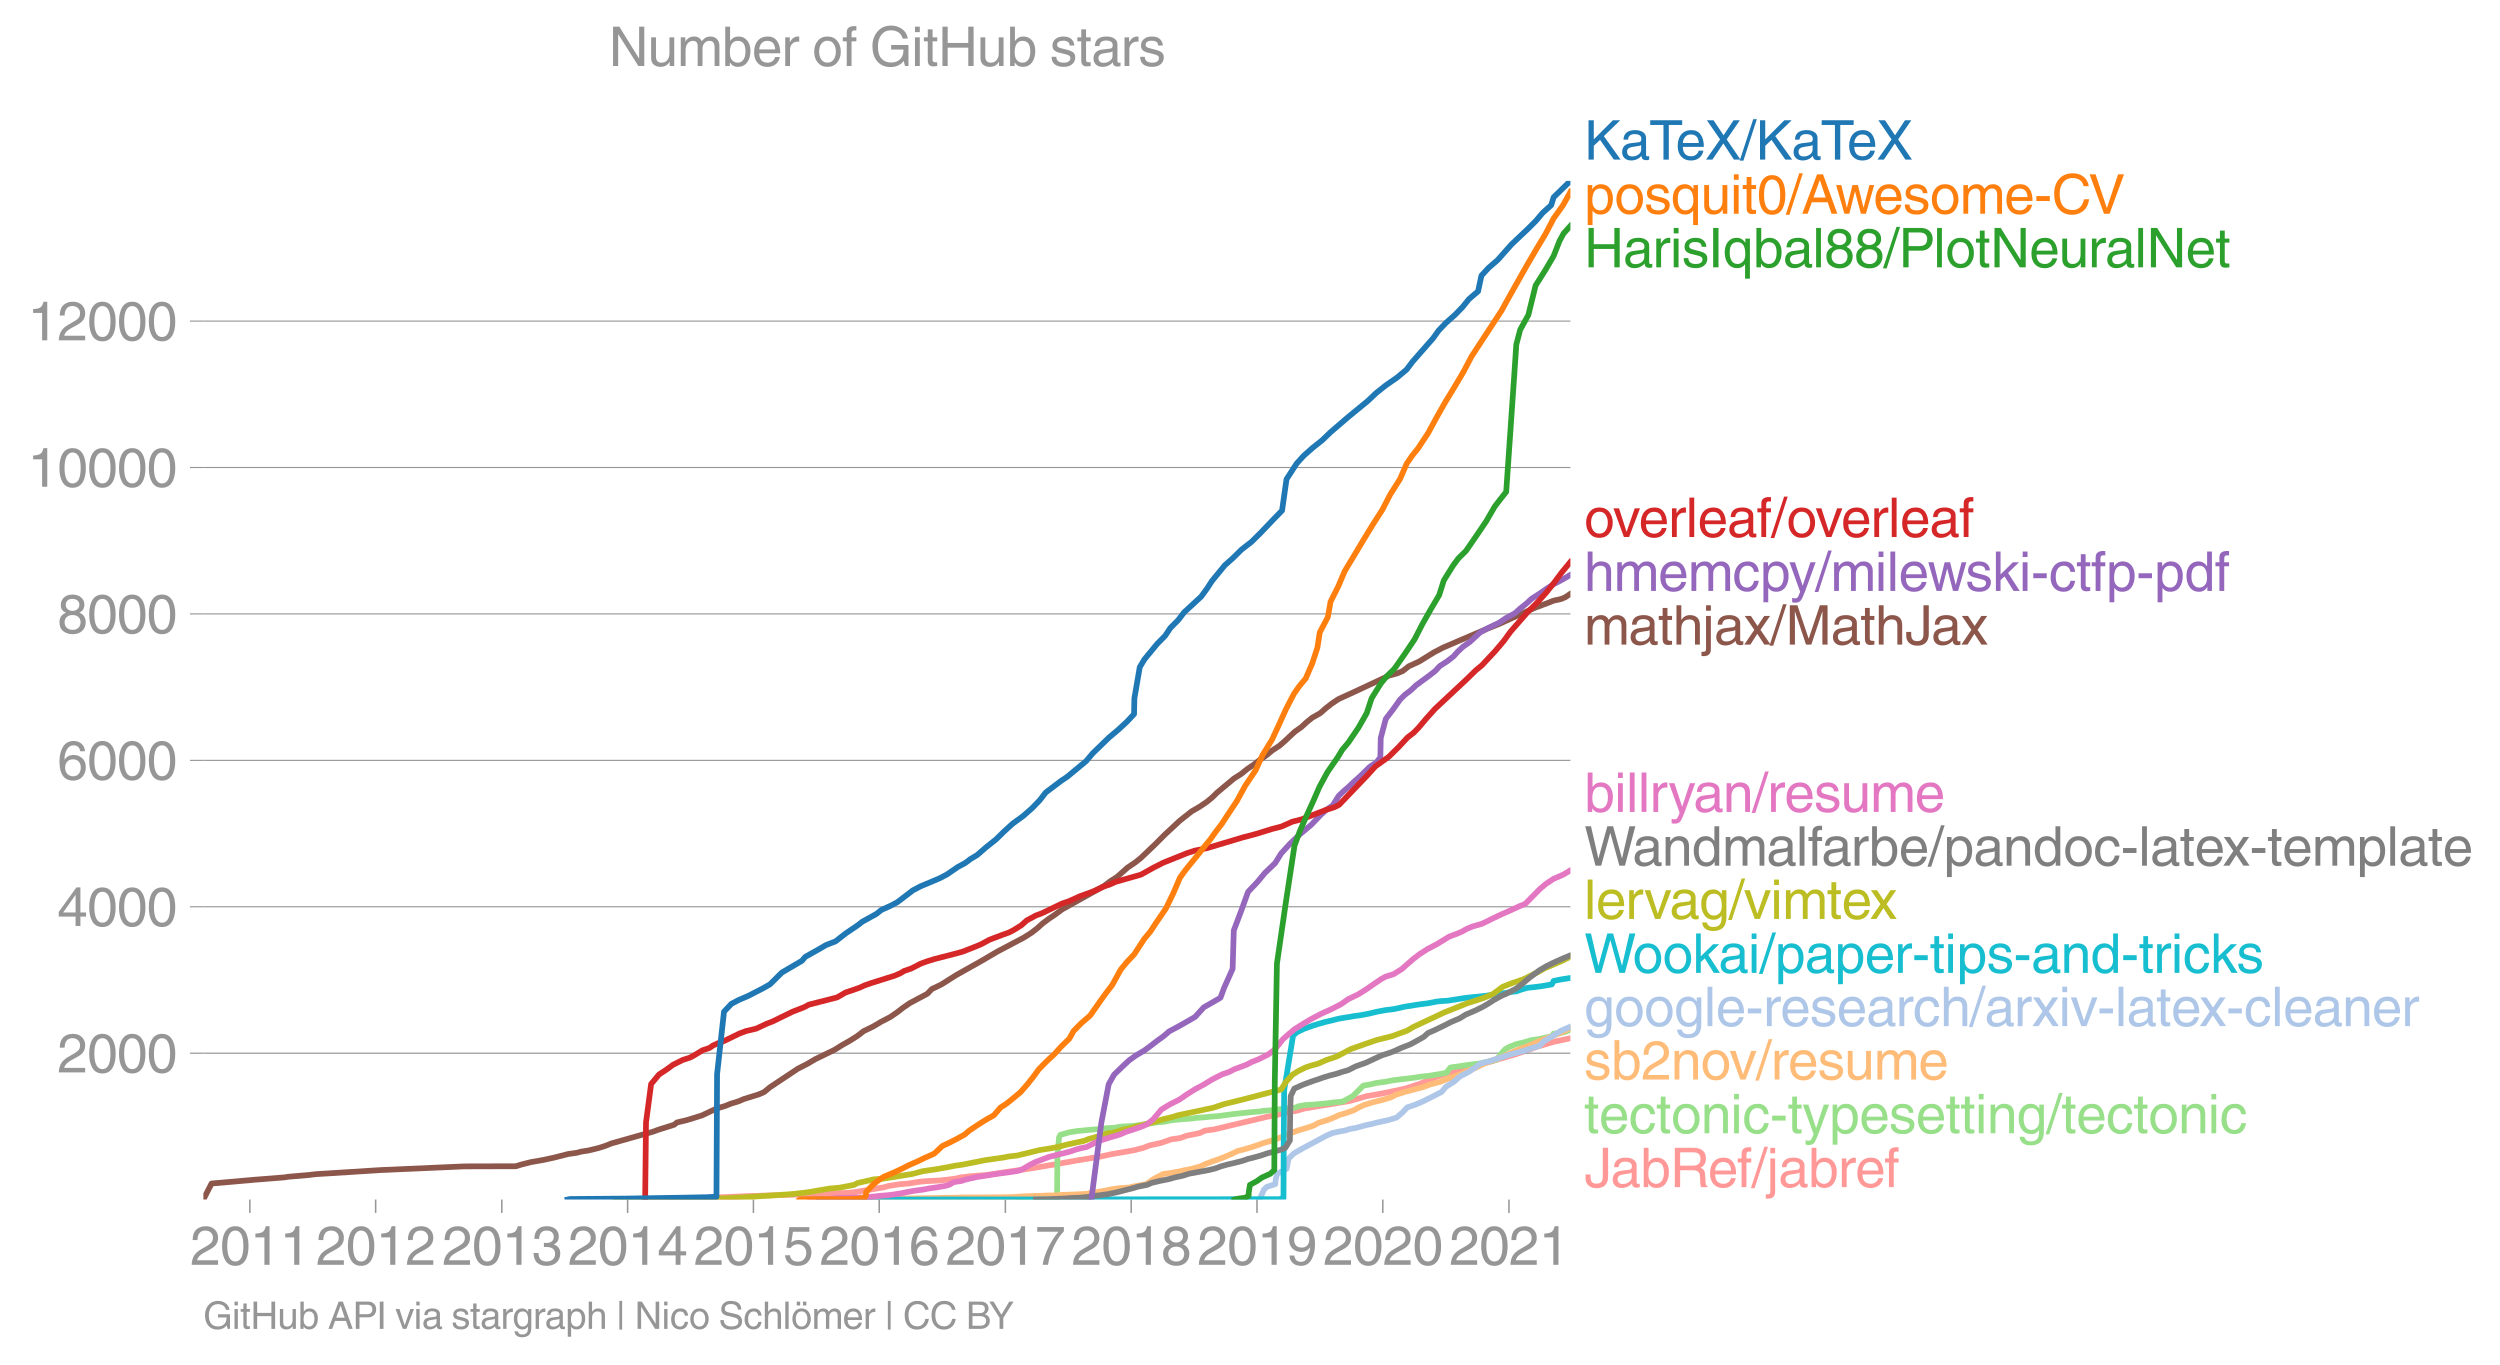 <svg height="475.32" viewBox="0 0 653.085 356.49" width="870.78" xmlns="http://www.w3.org/2000/svg" xmlns:xlink="http://www.w3.org/1999/xlink"><defs><style>*{stroke-linecap:butt;stroke-linejoin:round}</style></defs><g id="figure_1"><path d="M0 356.49h653.085V0H0z" style="fill:none" id="patch_1"/><g id="axes_1"><path d="M53.127 313.361h357.12V47.25H53.127z" style="fill:none" id="patch_2"/><path clip-path="url(#p7ea758c3f8)" d="m170.232 313.361 3.326-.23 2.34-.076 8.629-.114 2.658-.115 8.2-.364 26.074-.841 1.708-.172 7.7-1.282 1.11-.325 2.979-.478 2.246-.172 2.99-.478 1.96-.172 3.32-.153 4.026-.478 1.478-.326 2.634-.325 4.057-.325 6.415-.956 4.373-.631 4.065-.65 9.236-1.626 5.802-.956 2.9-.632 5.628-.975 2.526-.631 1.655-.65 2.965-.65 2.773-.957 2.276-.325 1.853-.65 3.262-.65 1.419-.65 2.33-.307 4.095-.975 9.45-2.257 1.669-.325 4.167-.956 2.071-.326 2.171-.63 11.782-1.952 4.495-1.28 3.701-.632 6.133-1.281 4.085-1.301 2.982-1.281 1.563-.65 3.997-1.282 3.185-.631 3.934-1.3 2.768-.651 1.992-.631 4.564-1.3 3.744-1.282 1.686-.65 4.457-1.3 4.358-.957h0" style="fill:none;stroke:#ff9896;stroke-linecap:square;stroke-width:1.5" id="line2d_1"/><g id="matplotlib.axis_1"><g id="xtick_1"><g id="line2d_2"><defs><path d="M0 0v3.5" id="m381aae6901" style="stroke:#969696;stroke-width:.4"/></defs><use style="fill:#969696;stroke:#969696;stroke-width:.4" x="65.269" xlink:href="#m381aae6901" y="313.361"/></g><g style="fill:#969696" transform="matrix(.14 0 0 -.14 49.698 330.41)" id="text_1"><defs><path d="M281 2888q0 793 409 1202 410 410 1148 410 618 0 1012-375t394-969q0-462-227-780-226-317-667-557l-775-425q-684-375-775-863h2444V0H166q25 634 275 1056t781 728l806 469q322 185 469 383t147 545q0 344-241 578-240 235-650 235-453 0-678-299-225-298-231-807H281z" id="HelveticaWorld-Regular-32" transform="scale(.016)"/><path d="M2719 2188q0 903-239 1354-239 452-702 452-453 0-697-452-243-451-243-1354 0-875 240-1340 241-464 700-464 463 0 702 448 239 449 239 1356zm603 0q0-1107-400-1709-400-601-1144-601-772 0-1156 623-384 624-384 1687 0 1090 393 1701 394 611 1147 611 744 0 1144-608t400-1704z" id="HelveticaWorld-Regular-30" transform="scale(.016)"/><path d="M2297 0h-600v3194H647v447q550 18 818 176 269 158 391 683h441V0z" id="HelveticaWorld-Regular-31" transform="scale(.016)"/></defs><use xlink:href="#HelveticaWorld-Regular-32"/><use x="55.615" xlink:href="#HelveticaWorld-Regular-30"/><use x="111.23" xlink:href="#HelveticaWorld-Regular-31"/><use x="166.846" xlink:href="#HelveticaWorld-Regular-31"/></g></g><g id="xtick_2"><use style="fill:#969696;stroke:#969696;stroke-width:.4" x="98.134" xlink:href="#m381aae6901" y="313.361" id="line2d_3"/><g style="fill:#969696" transform="matrix(.14 0 0 -.14 82.563 330.41)" id="text_2"><use xlink:href="#HelveticaWorld-Regular-32"/><use x="55.615" xlink:href="#HelveticaWorld-Regular-30"/><use x="111.23" xlink:href="#HelveticaWorld-Regular-31"/><use x="166.846" xlink:href="#HelveticaWorld-Regular-32"/></g></g><g id="xtick_3"><use style="fill:#969696;stroke:#969696;stroke-width:.4" x="131.089" xlink:href="#m381aae6901" y="313.361" id="line2d_4"/><g style="fill:#969696" transform="matrix(.14 0 0 -.14 115.518 330.41)" id="text_3"><defs><path d="M1434 2559q141-12 294-12 397 0 626 183 230 183 230 554 0 300-214 505t-617 205q-447 0-655-263-207-262-220-703H325q0 703 369 1087 369 385 1084 385 635 0 1013-327 378-326 378-857 0-685-578-928v-13q750-256 750-1050 0-634-422-1041-422-406-1197-406-634 0-1044 333-409 333-459 1164h581q13-519 256-755 244-236 703-236 444 0 713 247t269 622q0 410-257 619-256 209-793 209-128 0-257-6v484z" id="HelveticaWorld-Regular-33" transform="scale(.016)"/></defs><use xlink:href="#HelveticaWorld-Regular-32"/><use x="55.615" xlink:href="#HelveticaWorld-Regular-30"/><use x="111.23" xlink:href="#HelveticaWorld-Regular-31"/><use x="166.846" xlink:href="#HelveticaWorld-Regular-33"/></g></g><g id="xtick_4"><use style="fill:#969696;stroke:#969696;stroke-width:.4" x="163.954" xlink:href="#m381aae6901" y="313.361" id="line2d_5"/><g style="fill:#969696" transform="matrix(.14 0 0 -.14 148.383 330.41)" id="text_4"><defs><path d="M678 1581h1447v2041h-12L678 1581zm2010-487V0h-563v1094H159v550l2063 2856h466V1581h659v-487h-659z" id="HelveticaWorld-Regular-34" transform="scale(.016)"/></defs><use xlink:href="#HelveticaWorld-Regular-32"/><use x="55.615" xlink:href="#HelveticaWorld-Regular-30"/><use x="111.23" xlink:href="#HelveticaWorld-Regular-31"/><use x="166.846" xlink:href="#HelveticaWorld-Regular-34"/></g></g><g id="xtick_5"><use style="fill:#969696;stroke:#969696;stroke-width:.4" x="196.819" xlink:href="#m381aae6901" y="313.361" id="line2d_6"/><g style="fill:#969696" transform="matrix(.14 0 0 -.14 181.248 330.41)" id="text_5"><defs><path d="M941 2619q372 281 872 281 606 0 1042-403t436-1038q0-690-421-1139-420-448-1179-448-660 0-1041 323-381 324-444 918h582q43-363 284-555t669-192q415 0 681 287 266 288 266 735 0 456-279 731-278 275-718 275-500 0-835-428l-484 25 337 2406h2332v-544H1131L941 2619z" id="HelveticaWorld-Regular-35" transform="scale(.016)"/></defs><use xlink:href="#HelveticaWorld-Regular-32"/><use x="55.615" xlink:href="#HelveticaWorld-Regular-30"/><use x="111.23" xlink:href="#HelveticaWorld-Regular-31"/><use x="166.846" xlink:href="#HelveticaWorld-Regular-35"/></g></g><g id="xtick_6"><use style="fill:#969696;stroke:#969696;stroke-width:.4" x="229.684" xlink:href="#m381aae6901" y="313.361" id="line2d_7"/><g style="fill:#969696" transform="matrix(.14 0 0 -.14 214.113 330.41)" id="text_6"><defs><path d="M903 1381q0-440 262-719 263-278 685-278 403 0 642 284 239 285 239 748 0 403-236 675t-670 272q-422 0-672-266t-250-716zm1766 1922q-63 344-255 517-192 174-520 174-519 0-791-507-272-506-278-1159l13-12q359 553 1068 553 566 0 988-375t422-1053q0-672-400-1118-400-445-1078-445-782 0-1188 556-406 557-406 1660 0 1062 415 1734 416 672 1247 672 538 0 910-321 372-320 403-876h-550z" id="HelveticaWorld-Regular-36" transform="scale(.016)"/></defs><use xlink:href="#HelveticaWorld-Regular-32"/><use x="55.615" xlink:href="#HelveticaWorld-Regular-30"/><use x="111.23" xlink:href="#HelveticaWorld-Regular-31"/><use x="166.846" xlink:href="#HelveticaWorld-Regular-36"/></g></g><g id="xtick_7"><use style="fill:#969696;stroke:#969696;stroke-width:.4" x="262.638" xlink:href="#m381aae6901" y="313.361" id="line2d_8"/><g style="fill:#969696" transform="matrix(.14 0 0 -.14 247.068 330.41)" id="text_7"><defs><path d="M238 4403h3109v-494q-641-653-1172-1766Q1644 1031 1497 0H878q94 850 622 1954 528 1105 1213 1899H238v550z" id="HelveticaWorld-Regular-37" transform="scale(.016)"/></defs><use xlink:href="#HelveticaWorld-Regular-32"/><use x="55.615" xlink:href="#HelveticaWorld-Regular-30"/><use x="111.23" xlink:href="#HelveticaWorld-Regular-31"/><use x="166.846" xlink:href="#HelveticaWorld-Regular-37"/></g></g><g id="xtick_8"><use style="fill:#969696;stroke:#969696;stroke-width:.4" x="295.503" xlink:href="#m381aae6901" y="313.361" id="line2d_9"/><g style="fill:#969696" transform="matrix(.14 0 0 -.14 279.933 330.41)" id="text_8"><defs><path d="M1766 2597q347 0 573 198 227 199 227 527 0 294-218 483-217 189-620 189-359 0-555-199-195-198-195-504 0-328 244-511t544-183zm6-484q-434 0-681-241t-247-591q0-403 250-650t712-247q410 0 655 247t245 657q0 350-245 587-245 238-689 238zm1378 1228q0-678-578-947 397-178 567-471 170-292 170-623 0-641-413-1032-412-390-1112-390-612 0-1076 336T244 1306q0 763 762 1082-609 243-609 875 0 531 361 884t1001 353q641 0 1016-333t375-826z" id="HelveticaWorld-Regular-38" transform="scale(.016)"/></defs><use xlink:href="#HelveticaWorld-Regular-32"/><use x="55.615" xlink:href="#HelveticaWorld-Regular-30"/><use x="111.23" xlink:href="#HelveticaWorld-Regular-31"/><use x="166.846" xlink:href="#HelveticaWorld-Regular-38"/></g></g><g id="xtick_9"><use style="fill:#969696;stroke:#969696;stroke-width:.4" x="328.368" xlink:href="#m381aae6901" y="313.361" id="line2d_10"/><g style="fill:#969696" transform="matrix(.14 0 0 -.14 312.798 330.41)" id="text_9"><defs><path d="M1766 2009q384 0 624 259 241 260 241 766 0 416-228 688t-681 272q-391 0-632-275-240-275-240-738 0-472 225-722t691-250zm-82-506q-640 0-1028 397-387 397-387 1056 0 666 390 1105 391 439 1057 439 775 0 1175-522t400-1565q0-1082-410-1809-409-726-1225-726-637 0-987 358t-350 845h565q25-337 220-536 196-198 540-198 487 0 737 434 250 435 344 1247l-12 13q-363-538-1029-538z" id="HelveticaWorld-Regular-39" transform="scale(.016)"/></defs><use xlink:href="#HelveticaWorld-Regular-32"/><use x="55.615" xlink:href="#HelveticaWorld-Regular-30"/><use x="111.23" xlink:href="#HelveticaWorld-Regular-31"/><use x="166.846" xlink:href="#HelveticaWorld-Regular-39"/></g></g><g id="xtick_10"><use style="fill:#969696;stroke:#969696;stroke-width:.4" x="361.233" xlink:href="#m381aae6901" y="313.361" id="line2d_11"/><g style="fill:#969696" transform="matrix(.14 0 0 -.14 345.662 330.41)" id="text_10"><use xlink:href="#HelveticaWorld-Regular-32"/><use x="55.615" xlink:href="#HelveticaWorld-Regular-30"/><use x="111.23" xlink:href="#HelveticaWorld-Regular-32"/><use x="166.846" xlink:href="#HelveticaWorld-Regular-30"/></g></g><g id="xtick_11"><use style="fill:#969696;stroke:#969696;stroke-width:.4" x="394.188" xlink:href="#m381aae6901" y="313.361" id="line2d_12"/><g style="fill:#969696" transform="matrix(.14 0 0 -.14 378.617 330.41)" id="text_11"><use xlink:href="#HelveticaWorld-Regular-32"/><use x="55.615" xlink:href="#HelveticaWorld-Regular-30"/><use x="111.23" xlink:href="#HelveticaWorld-Regular-32"/><use x="166.846" xlink:href="#HelveticaWorld-Regular-31"/></g></g></g><g id="matplotlib.axis_2"><g id="ytick_1"><path clip-path="url(#p7ea758c3f8)" d="M53.127 275.13h357.12" style="fill:none;stroke:#969696;stroke-linecap:square;stroke-width:.3" id="line2d_13"/><g id="line2d_14"><defs><path d="M0 0h-3.5" id="mfd8608227e" style="stroke:#969696;stroke-width:.3"/></defs><use style="fill:#969696;stroke:#969696;stroke-width:.3" x="53.127" xlink:href="#mfd8608227e" y="275.13"/></g><g style="fill:#969696" transform="matrix(.14 0 0 -.14 14.985 280.154)" id="text_12"><use xlink:href="#HelveticaWorld-Regular-32"/><use x="55.615" xlink:href="#HelveticaWorld-Regular-30"/><use x="111.23" xlink:href="#HelveticaWorld-Regular-30"/><use x="166.846" xlink:href="#HelveticaWorld-Regular-30"/></g></g><g id="ytick_2"><path clip-path="url(#p7ea758c3f8)" d="M53.127 236.879h357.12" style="fill:none;stroke:#969696;stroke-linecap:square;stroke-width:.3" id="line2d_15"/><use style="fill:#969696;stroke:#969696;stroke-width:.3" x="53.127" xlink:href="#mfd8608227e" y="236.879" id="line2d_16"/><g style="fill:#969696" transform="matrix(.14 0 0 -.14 14.985 241.903)" id="text_13"><use xlink:href="#HelveticaWorld-Regular-34"/><use x="55.615" xlink:href="#HelveticaWorld-Regular-30"/><use x="111.23" xlink:href="#HelveticaWorld-Regular-30"/><use x="166.846" xlink:href="#HelveticaWorld-Regular-30"/></g></g><g id="ytick_3"><path clip-path="url(#p7ea758c3f8)" d="M53.127 198.628h357.12" style="fill:none;stroke:#969696;stroke-linecap:square;stroke-width:.3" id="line2d_17"/><use style="fill:#969696;stroke:#969696;stroke-width:.3" x="53.127" xlink:href="#mfd8608227e" y="198.628" id="line2d_18"/><g style="fill:#969696" transform="matrix(.14 0 0 -.14 14.985 203.652)" id="text_14"><use xlink:href="#HelveticaWorld-Regular-36"/><use x="55.615" xlink:href="#HelveticaWorld-Regular-30"/><use x="111.23" xlink:href="#HelveticaWorld-Regular-30"/><use x="166.846" xlink:href="#HelveticaWorld-Regular-30"/></g></g><g id="ytick_4"><path clip-path="url(#p7ea758c3f8)" d="M53.127 160.377h357.12" style="fill:none;stroke:#969696;stroke-linecap:square;stroke-width:.3" id="line2d_19"/><use style="fill:#969696;stroke:#969696;stroke-width:.3" x="53.127" xlink:href="#mfd8608227e" y="160.377" id="line2d_20"/><g style="fill:#969696" transform="matrix(.14 0 0 -.14 14.985 165.401)" id="text_15"><use xlink:href="#HelveticaWorld-Regular-38"/><use x="55.615" xlink:href="#HelveticaWorld-Regular-30"/><use x="111.23" xlink:href="#HelveticaWorld-Regular-30"/><use x="166.846" xlink:href="#HelveticaWorld-Regular-30"/></g></g><g id="ytick_5"><path clip-path="url(#p7ea758c3f8)" d="M53.127 122.126h357.12" style="fill:none;stroke:#969696;stroke-linecap:square;stroke-width:.3" id="line2d_21"/><use style="fill:#969696;stroke:#969696;stroke-width:.3" x="53.127" xlink:href="#mfd8608227e" y="122.126" id="line2d_22"/><g style="fill:#969696" transform="matrix(.14 0 0 -.14 7.2 127.15)" id="text_16"><use xlink:href="#HelveticaWorld-Regular-31"/><use x="55.615" xlink:href="#HelveticaWorld-Regular-30"/><use x="111.23" xlink:href="#HelveticaWorld-Regular-30"/><use x="166.846" xlink:href="#HelveticaWorld-Regular-30"/><use x="222.461" xlink:href="#HelveticaWorld-Regular-30"/></g></g><g id="ytick_6"><path clip-path="url(#p7ea758c3f8)" d="M53.127 83.875h357.12" style="fill:none;stroke:#969696;stroke-linecap:square;stroke-width:.3" id="line2d_23"/><use style="fill:#969696;stroke:#969696;stroke-width:.3" x="53.127" xlink:href="#mfd8608227e" y="83.875" id="line2d_24"/><g style="fill:#969696" transform="matrix(.14 0 0 -.14 7.2 88.9)" id="text_17"><use xlink:href="#HelveticaWorld-Regular-31"/><use x="55.615" xlink:href="#HelveticaWorld-Regular-32"/><use x="111.23" xlink:href="#HelveticaWorld-Regular-30"/><use x="166.846" xlink:href="#HelveticaWorld-Regular-30"/><use x="222.461" xlink:href="#HelveticaWorld-Regular-30"/></g></g></g><path clip-path="url(#p7ea758c3f8)" d="m266.201 313.361 2.178-.019.902-.019.109-.038 1.757-.02 1.92-.018 2.974-.02v-.019l.008-.172.013-.344.033-.67.066-1.357.016-2.716.05-5.413.426-5.412.385-.67 2.371-.669 2.04-.325 1.874-.172 1.762-.172 2.074-.172 1.535-.173 2.542-.172.922-.172 1.065-.153 1.93-.076 1.262-.096 2.349-.344 2.184-.345.798-.172 2.248-.172 1.559-.325 1.29-.172 1.694-.172 2.684-.172 1.13-.172 2.293-.173 1.799-.172 1.877-.153 1.318-.172 2.543-.344 1.46-.153 1.627-.172 1.63-.172 2.168-.172.79-.153 2.277-.173 2.67-.344 1.79-.172 1.8-.172.768-.344 1.859-.326 2.688-.172 1.746-.172 1.808-.172 1.048-.172 2.232-.172.485-.172 2.453-1.358 2.67-2.697 2.003-.325 1.299-.344 2.593-.345 1.702-.344 2.59-.325 1.51-.172 1.347-.172 2.294-.344 1.798-.173 1.075-.172 1.938-.325 1.674-.344.394-.67.56-.669 2.471-.344 2.245-.344 2.7-.326 1.621-.344 1.81-.344 1.246-.344.977-1.358 1.177-1.339 1.193-.67 1.741-.688 1.426-.325 1.294-.344 1.1-.345 2.359-.344 1.292-.325 1.796-.344.462-.689 2.102-.248.948-.249 1.352-.516" style="fill:none;stroke:#98df8a;stroke-linecap:square;stroke-width:1.5" id="line2d_25"/><path clip-path="url(#p7ea758c3f8)" d="m222.39 313.361.63-.153.048-.038 2.669-.019 1.389-.02 1.043-.018 2.83-.02 3.318-.019 4.824-.019.417-.019 2.639-.038 2.526-.038 1.377-.039 1.625-.019 1.408-.019 1.772-.038.092-.02 4.826-.018 1.387-.02 4.276-.019 1.721-.019 1.52-.038 2.118-.153 2.34-.076.718-.039 2.003-.057 1.711-.077 1.704-.019 1.059-.019.15-.057 1.338-.077 2.566-.095 1.737-.077 1.431-.076 1.155-.172 1.9-.345 2.075-.325 1.567-.344 2.284-.325 2.62-.172.437-.172 1.755-.326 2.004-.344 1.928-1.339 2.547-1.338 2.384-.326 1.846-.344 1.366-.325 1.785-.344 2.394-.67 1.392-.669 1.83-.67 1.946-.669 1.612-.65 1.522-.67 1.362-.669 2.553-.67 2.124-.669 1.824-.669 2.268-.67 1.92-.669 1.73-.67 1.518-.669 1.812-.669 2.295-.67 1.934-.669 1.19-.67 2.197-.669 1.715-.669 1.37-.65 2.185-.67 1.821-.669 1.149-.67 1.486-.669 2.206-.67 2.65-.669 2.172-.669 1.28-.67 2.09-.669 2.55-.67 2.473-.668 1.803-.67 2.512-.67 1.793-.669 1.641-.67 1.916-.65 1.246-.669 1.946-.67 1.48-.669 1.306-.669 1.72-.67 1.892-.669 1.632-.67 1.53-.668 1.402-.67 1.711-.67 1.838-.669 1.54-.669 1.413-.67 1.924-.669 1.792-.67 2.265-.994 2.06-.994" style="fill:none;stroke:#ffbb78;stroke-linecap:square;stroke-width:1.5" id="line2d_26"/><g style="fill:#1f77b4" transform="matrix(.14 0 0 -.14 413.818 41.702)" id="text_18"><defs><path d="M1131 0H519v4594h612V2369l2228 2225h860L2303 2741 4269 0h-800L1863 2303l-732-690V0z" id="HelveticaWorld-Regular-4b" transform="scale(.016)"/><path d="M2456 1709q-62-65-245-106-183-40-683-106-369-44-542-182-173-137-173-362 0-275 146-428 147-153 469-153 403 0 715 229 313 230 313 558v550zM397 2328q19 566 367 841 349 275 1014 275 531 0 890-241 360-240 360-694V581q0-197 178-197 72 0 185 25V0q-153-63-319-63-288 0-429 123-140 124-146 387Q2016-97 1288-97q-475 0-763 269-287 269-287 700 0 441 250 712 250 272 728 329l993 121q269 41 269 397 0 263-195 403-195 141-592 141-353 0-543-156-189-156-226-491H397z" id="HelveticaWorld-Regular-61" transform="scale(.016)"/><path d="M1625 4044H78v550h3731v-550H2247V0h-622v4044z" id="HelveticaWorld-Regular-54" transform="scale(.016)"/><path d="M2719 1941q-44 543-288 770-243 227-647 227-409 0-661-288-251-287-267-709h1863zm537-891q-93-519-509-859-366-288-963-294-703 6-1116 461-412 455-412 1223 0 882 425 1372 425 491 1182 491 678 0 1059-507 381-506 381-1446H856q0-525 244-813 244-287 731-287 344 0 591 207 247 208 272 452h562z" id="HelveticaWorld-Regular-65" transform="scale(.016)"/><path d="M4116 0h-769L2113 1888 838 0H91l1643 2356L191 4594h781l1166-1760 1165 1760h741L2503 2356 4116 0z" id="HelveticaWorld-Regular-58" transform="scale(.016)"/><path d="M319-122h-428l1575 4838h422L319-122z" id="HelveticaWorld-Regular-2f" transform="scale(.016)"/></defs><use xlink:href="#HelveticaWorld-Regular-4b"/><use x="67.188" xlink:href="#HelveticaWorld-Regular-61"/><use x="122.119" xlink:href="#HelveticaWorld-Regular-54"/><use x="170.611" xlink:href="#HelveticaWorld-Regular-65"/><use x="226.031" xlink:href="#HelveticaWorld-Regular-58"/><use x="292.145" xlink:href="#HelveticaWorld-Regular-2f"/><use x="319.928" xlink:href="#HelveticaWorld-Regular-4b"/><use x="387.115" xlink:href="#HelveticaWorld-Regular-61"/><use x="442.047" xlink:href="#HelveticaWorld-Regular-54"/><use x="490.539" xlink:href="#HelveticaWorld-Regular-65"/><use x="545.959" xlink:href="#HelveticaWorld-Regular-58"/></g><g style="fill:#ff7f0e" transform="matrix(.14 0 0 -.14 413.818 55.835)" id="text_19"><defs><path d="M959 1516q0-538 262-832 263-293 654-293 428 0 665 348 238 349 238 945 0 654-228 954t-687 300q-447 0-676-352-228-352-228-1070zM422 3347h531v-472h13q359 569 1000 569 647 0 1020-471 373-470 373-1201 0-819-381-1344T1888-97q-582 0-891 450h-13v-1678H422v4672z" id="HelveticaWorld-Regular-70" transform="scale(.016)"/><path d="M813 1678q0-559 253-920t718-361q482 0 732 378t250 903q0 531-250 901-250 371-732 371-446 0-709-349-262-348-262-923zm-575 0q0 747 415 1256 416 510 1131 510 732 0 1144-516 413-515 413-1250 0-737-410-1256Q2522-97 1784-97q-709 0-1128 503-418 503-418 1272z" id="HelveticaWorld-Regular-6f" transform="scale(.016)"/><path d="M2309 2394q-12 300-214 431-201 131-579 131-275 0-471-122-195-121-195-350 0-181 115-267 116-86 501-183l556-140q506-128 723-327 218-198 218-554 0-494-361-802T1638-97Q934-97 573 195q-360 293-367 880h544q13-347 230-516 217-168 651-168 353 0 561 140 208 141 208 391 0 178-135 284-134 107-531 197l-653 160q-397 100-586 298t-189 514q0 494 353 781 354 288 922 288 607 0 930-296 323-295 342-754h-544z" id="HelveticaWorld-Regular-73" transform="scale(.016)"/><path d="M2656 1516q0 712-224 1067-223 355-679 355-440 0-678-288-237-287-237-966 0-603 240-948 241-345 663-345 372 0 643 281 272 281 272 844zm538-2841h-563V353h-12Q2297-97 1728-97q-703 0-1088 522-384 522-384 1347 0 731 378 1201 379 471 1016 471 634 0 1000-569h13v472h531v-4672z" id="HelveticaWorld-Regular-71" transform="scale(.016)"/><path d="M391 3347h562V1125q0-369 167-552 168-182 480-182 434 0 678 307 244 308 244 805v1844h562V0h-531v488l-12 12Q2222-97 1478-97q-481 0-784 262-303 263-303 776v2406z" id="HelveticaWorld-Regular-75" transform="scale(.016)"/><path d="M422 3956v638h562v-638H422zM984 0H422v3347h562V0z" id="HelveticaWorld-Regular-69" transform="scale(.016)"/><path d="M1100 2881V703q0-128 70-195 71-67 252-67h216V0q-307-44-422-44-353 0-516 169-162 169-162 547v2209H84v466h454v934h562v-934h538v-466h-538z" id="HelveticaWorld-Regular-74" transform="scale(.016)"/><path d="m2816 1888-678 2021h-13l-737-2021h1428zm-1619-550L716 0H78l1728 4594h703L4172 0h-678l-453 1338H1197z" id="HelveticaWorld-Regular-41" transform="scale(.016)"/><path d="M1638 0h-575L97 3347h606l641-2631h12l647 2631h635l653-2631h12l678 2631h557L3572 0h-591l-678 2591h-12L1638 0z" id="HelveticaWorld-Regular-77" transform="scale(.016)"/><path d="M422 3347h531v-472h13q378 569 1012 569 628 0 891-544 240 294 465 419t557 125q434 0 735-285 302-284 302-843V0h-562v2163q0 390-147 582-147 193-475 193-331 0-560-269-228-269-228-628V0h-562v2316q0 290-135 456-134 166-390 166-403 0-644-300t-241-813V0H422v3347z" id="HelveticaWorld-Regular-6d" transform="scale(.016)"/><path d="M1850 1484H281v575h1569v-575z" id="HelveticaWorld-Regular-2d" transform="scale(.016)"/><path d="M3713 3213q-104 468-434 710-329 243-854 243-678 0-1091-493-412-492-412-1329 0-969 390-1443 391-473 1132-473 487 0 838 323 352 324 474 940h603q-121-885-671-1349T2350-122q-941 0-1505 647T281 2322q0 1109 589 1751 589 643 1555 643 800 0 1297-413 497-412 591-1090h-600z" id="HelveticaWorld-Regular-43" transform="scale(.016)"/><path d="M3413 4594h696L2425 0h-653L97 4594h691L2100 678h13l1300 3916z" id="HelveticaWorld-Regular-56" transform="scale(.016)"/></defs><use xlink:href="#HelveticaWorld-Regular-70"/><use x="56.494" xlink:href="#HelveticaWorld-Regular-6f"/><use x="112.402" xlink:href="#HelveticaWorld-Regular-73"/><use x="161.402" xlink:href="#HelveticaWorld-Regular-71"/><use x="217.896" xlink:href="#HelveticaWorld-Regular-75"/><use x="272.682" xlink:href="#HelveticaWorld-Regular-69"/><use x="294.703" xlink:href="#HelveticaWorld-Regular-74"/><use x="322.389" xlink:href="#HelveticaWorld-Regular-30"/><use x="378.004" xlink:href="#HelveticaWorld-Regular-2f"/><use x="405.787" xlink:href="#HelveticaWorld-Regular-41"/><use x="468.736" xlink:href="#HelveticaWorld-Regular-77"/><use x="539.648" xlink:href="#HelveticaWorld-Regular-65"/><use x="595.068" xlink:href="#HelveticaWorld-Regular-73"/><use x="645.068" xlink:href="#HelveticaWorld-Regular-6f"/><use x="700.977" xlink:href="#HelveticaWorld-Regular-6d"/><use x="783.984" xlink:href="#HelveticaWorld-Regular-65"/><use x="839.404" xlink:href="#HelveticaWorld-Regular-2d"/><use x="872.705" xlink:href="#HelveticaWorld-Regular-43"/><use x="941.77" xlink:href="#HelveticaWorld-Regular-56"/></g><g style="fill:#2ca02c" transform="matrix(.14 0 0 -.14 413.818 69.835)" id="text_20"><defs><path d="M4153 0h-622v2144H1131V0H519v4594h612V2694h2400v1900h622V0z" id="HelveticaWorld-Regular-48" transform="scale(.016)"/><path d="M984 0H422v3347h531v-556h13q365 653 940 653 91 0 147-19v-584h-209q-378 0-619-257-241-256-241-637V0z" id="HelveticaWorld-Regular-72" transform="scale(.016)"/><path d="M1141 0H519v4594h622V0z" id="HelveticaWorld-Regular-49" transform="scale(.016)"/><path d="M2778 1684q0 672-238 963-237 291-677 291-447-7-676-349-228-342-228-989 0-659 275-934t641-275q416 0 659 342 244 342 244 951zM422 0v4594h562V2925h13q359 519 969 519 625 0 1009-464t384-1208q0-838-388-1354Q2584-97 1888-97q-613 0-922 513h-13V0H422z" id="HelveticaWorld-Regular-62" transform="scale(.016)"/><path d="M984 0H422v4594h562V0z" id="HelveticaWorld-Regular-6c" transform="scale(.016)"/><path d="M1141 2472h1234q466 0 700 204 234 205 234 621 0 372-225 569t-684 197H1141V2472zm0-2472H519v4594h2065q616 0 991-358t375-933q0-597-363-980-362-382-1003-382H1141V0z" id="HelveticaWorld-Regular-50" transform="scale(.016)"/><path d="M3559 4594h600V0h-690L1125 3713h-12V0H519v4594h728L3547 884h12v3710z" id="HelveticaWorld-Regular-4e" transform="scale(.016)"/></defs><use xlink:href="#HelveticaWorld-Regular-48"/><use x="72.998" xlink:href="#HelveticaWorld-Regular-61"/><use x="127.93" xlink:href="#HelveticaWorld-Regular-72"/><use x="160.498" xlink:href="#HelveticaWorld-Regular-69"/><use x="182.52" xlink:href="#HelveticaWorld-Regular-73"/><use x="232.52" xlink:href="#HelveticaWorld-Regular-49"/><use x="258.301" xlink:href="#HelveticaWorld-Regular-71"/><use x="314.795" xlink:href="#HelveticaWorld-Regular-62"/><use x="371.289" xlink:href="#HelveticaWorld-Regular-61"/><use x="426.221" xlink:href="#HelveticaWorld-Regular-6c"/><use x="448.242" xlink:href="#HelveticaWorld-Regular-38"/><use x="503.857" xlink:href="#HelveticaWorld-Regular-38"/><use x="559.473" xlink:href="#HelveticaWorld-Regular-2f"/><use x="587.256" xlink:href="#HelveticaWorld-Regular-50"/><use x="651.904" xlink:href="#HelveticaWorld-Regular-6c"/><use x="673.926" xlink:href="#HelveticaWorld-Regular-6f"/><use x="729.834" xlink:href="#HelveticaWorld-Regular-74"/><use x="757.52" xlink:href="#HelveticaWorld-Regular-4e"/><use x="830.615" xlink:href="#HelveticaWorld-Regular-65"/><use x="886.035" xlink:href="#HelveticaWorld-Regular-75"/><use x="940.82" xlink:href="#HelveticaWorld-Regular-72"/><use x="972.389" xlink:href="#HelveticaWorld-Regular-61"/><use x="1027.32" xlink:href="#HelveticaWorld-Regular-6c"/><use x="1049.342" xlink:href="#HelveticaWorld-Regular-4e"/><use x="1122.438" xlink:href="#HelveticaWorld-Regular-65"/><use x="1177.857" xlink:href="#HelveticaWorld-Regular-74"/></g><g style="fill:#d62728" transform="matrix(.14 0 0 -.14 413.818 140.287)" id="text_21"><defs><path d="M2522 3347h616L1863 0h-604L38 3347h653l872-2725h12l947 2725z" id="HelveticaWorld-Regular-76" transform="scale(.016)"/><path d="M1100 2881V0H538v2881H78v466h460v575q0 378 229 557 230 180 642 180 141 0 254-12v-506q-100 12-229 12-187 0-261-92-73-92-73-298v-416h563v-466h-563z" id="HelveticaWorld-Regular-66" transform="scale(.016)"/></defs><use xlink:href="#HelveticaWorld-Regular-6f"/><use x="54.158" xlink:href="#HelveticaWorld-Regular-76"/><use x="101.768" xlink:href="#HelveticaWorld-Regular-65"/><use x="157.188" xlink:href="#HelveticaWorld-Regular-72"/><use x="189.756" xlink:href="#HelveticaWorld-Regular-6c"/><use x="211.777" xlink:href="#HelveticaWorld-Regular-65"/><use x="267.197" xlink:href="#HelveticaWorld-Regular-61"/><use x="322.129" xlink:href="#HelveticaWorld-Regular-66"/><use x="349.814" xlink:href="#HelveticaWorld-Regular-2f"/><use x="377.598" xlink:href="#HelveticaWorld-Regular-6f"/><use x="431.756" xlink:href="#HelveticaWorld-Regular-76"/><use x="479.365" xlink:href="#HelveticaWorld-Regular-65"/><use x="534.785" xlink:href="#HelveticaWorld-Regular-72"/><use x="567.354" xlink:href="#HelveticaWorld-Regular-6c"/><use x="589.375" xlink:href="#HelveticaWorld-Regular-65"/><use x="644.795" xlink:href="#HelveticaWorld-Regular-61"/><use x="699.727" xlink:href="#HelveticaWorld-Regular-66"/></g><g style="fill:#9467bd" transform="matrix(.14 0 0 -.14 413.818 154.373)" id="text_22"><defs><path d="M3150 0h-566v2188q0 403-156 576-156 174-509 174-435 0-685-282-250-281-250-831V0H422v4594h562V2900h13q384 544 981 544 550 0 861-288 311-287 311-878V0z" id="HelveticaWorld-Regular-68" transform="scale(.016)"/><path d="M2534 2222q-121 716-793 716-416 0-669-333t-253-927q0-647 234-967 235-320 681-320 300 0 519 220t281 573h544q-84-621-439-951T1722-97q-659 0-1081 451-422 452-422 1227 0 850 422 1356 422 507 1184 507 556 0 886-333t367-889h-544z" id="HelveticaWorld-Regular-63" transform="scale(.016)"/><path d="M2497 3347h612L1913 63q-32-88-63-166-272-725-469-995-197-271-637-271-231 0-378 50v513q159-57 350-57 206 0 301 130 96 130 283 636L56 3347h635l897-2725h12l897 2725z" id="HelveticaWorld-Regular-79" transform="scale(.016)"/><path d="M3200 0h-722L1434 1691l-468-422V0H422v4594h544V1931l1440 1416h716L1844 2100 3200 0z" id="HelveticaWorld-Regular-6b" transform="scale(.016)"/><path d="M838 1684q0-621 246-957 247-336 657-336 390 0 652 287 263 288 263 838 0 706-224 1064-223 358-679 358-434 0-675-285-240-284-240-969zM3225 0h-531v459h-13Q2363-97 1716-97q-697 0-1079 531-381 532-381 1338 0 744 378 1208 379 464 1016 464 628 0 1000-569l13 38v1681h562V0z" id="HelveticaWorld-Regular-64" transform="scale(.016)"/></defs><use xlink:href="#HelveticaWorld-Regular-68"/><use x="55.176" xlink:href="#HelveticaWorld-Regular-6d"/><use x="138.184" xlink:href="#HelveticaWorld-Regular-65"/><use x="193.604" xlink:href="#HelveticaWorld-Regular-6d"/><use x="276.611" xlink:href="#HelveticaWorld-Regular-63"/><use x="327.881" xlink:href="#HelveticaWorld-Regular-70"/><use x="382.375" xlink:href="#HelveticaWorld-Regular-79"/><use x="431.984" xlink:href="#HelveticaWorld-Regular-2f"/><use x="459.768" xlink:href="#HelveticaWorld-Regular-6d"/><use x="542.775" xlink:href="#HelveticaWorld-Regular-69"/><use x="564.797" xlink:href="#HelveticaWorld-Regular-6c"/><use x="586.818" xlink:href="#HelveticaWorld-Regular-65"/><use x="640.738" xlink:href="#HelveticaWorld-Regular-77"/><use x="711.65" xlink:href="#HelveticaWorld-Regular-73"/><use x="761.65" xlink:href="#HelveticaWorld-Regular-6b"/><use x="811.65" xlink:href="#HelveticaWorld-Regular-69"/><use x="833.672" xlink:href="#HelveticaWorld-Regular-2d"/><use x="866.973" xlink:href="#HelveticaWorld-Regular-63"/><use x="918.242" xlink:href="#HelveticaWorld-Regular-74"/><use x="945.928" xlink:href="#HelveticaWorld-Regular-66"/><use x="973.613" xlink:href="#HelveticaWorld-Regular-70"/><use x="1030.107" xlink:href="#HelveticaWorld-Regular-2d"/><use x="1063.408" xlink:href="#HelveticaWorld-Regular-70"/><use x="1119.902" xlink:href="#HelveticaWorld-Regular-64"/><use x="1176.885" xlink:href="#HelveticaWorld-Regular-66"/></g><g style="fill:#8c564b" transform="matrix(.14 0 0 -.14 413.818 168.4)" id="text_23"><defs><path d="M984 3956H422v638h562v-638zm0-4450q0-478-227-664-226-186-629-186-115 0-237 19v487H38q237 0 310 71 74 70 74 339v3775h562V-494z" id="HelveticaWorld-Regular-6a" transform="scale(.016)"/><path d="M3138 0h-725l-825 1259L781 0H72l1169 1722L128 3347h716l775-1178 781 1178h684L1959 1722 3138 0z" id="HelveticaWorld-Regular-78" transform="scale(.016)"/><path d="M4319 0v2713q0 53 6 520t6 626h-18L3028 0h-615L1125 3853h-19q0-231 6-659 7-428 7-481V0H519v4594h887L2713 709h18l1300 3885h891V0h-603z" id="HelveticaWorld-Regular-4d" transform="scale(.016)"/><path d="M753 1478v-312q0-372 164-565 164-192 527-192 378 0 557 198 180 199 180 596v3391h622V1241q0-660-350-1012-350-351-975-351-615 0-961 314-345 314-345 839v447h581z" id="HelveticaWorld-Regular-4a" transform="scale(.016)"/></defs><use xlink:href="#HelveticaWorld-Regular-6d"/><use x="83.008" xlink:href="#HelveticaWorld-Regular-61"/><use x="137.939" xlink:href="#HelveticaWorld-Regular-74"/><use x="165.625" xlink:href="#HelveticaWorld-Regular-68"/><use x="220.801" xlink:href="#HelveticaWorld-Regular-6a"/><use x="242.822" xlink:href="#HelveticaWorld-Regular-61"/><use x="297.754" xlink:href="#HelveticaWorld-Regular-78"/><use x="347.754" xlink:href="#HelveticaWorld-Regular-2f"/><use x="375.537" xlink:href="#HelveticaWorld-Regular-4d"/><use x="460.547" xlink:href="#HelveticaWorld-Regular-61"/><use x="515.479" xlink:href="#HelveticaWorld-Regular-74"/><use x="543.164" xlink:href="#HelveticaWorld-Regular-68"/><use x="598.34" xlink:href="#HelveticaWorld-Regular-4a"/><use x="647.914" xlink:href="#HelveticaWorld-Regular-61"/><use x="702.846" xlink:href="#HelveticaWorld-Regular-78"/></g><g style="fill:#e377c2" transform="matrix(.14 0 0 -.14 413.818 212.1)" id="text_24"><defs><path d="M3150 0h-566v2059q0 475-166 677-165 202-549 202-378 0-632-288-253-287-253-825V0H422v3347h531v-472h13q397 569 1012 569 569 0 870-302 302-301 302-864V0z" id="HelveticaWorld-Regular-6e" transform="scale(.016)"/></defs><use xlink:href="#HelveticaWorld-Regular-62"/><use x="56.494" xlink:href="#HelveticaWorld-Regular-69"/><use x="78.516" xlink:href="#HelveticaWorld-Regular-6c"/><use x="100.537" xlink:href="#HelveticaWorld-Regular-6c"/><use x="122.559" xlink:href="#HelveticaWorld-Regular-72"/><use x="157.502" xlink:href="#HelveticaWorld-Regular-79"/><use x="204.236" xlink:href="#HelveticaWorld-Regular-61"/><use x="259.168" xlink:href="#HelveticaWorld-Regular-6e"/><use x="314.344" xlink:href="#HelveticaWorld-Regular-2f"/><use x="342.127" xlink:href="#HelveticaWorld-Regular-72"/><use x="373.695" xlink:href="#HelveticaWorld-Regular-65"/><use x="429.115" xlink:href="#HelveticaWorld-Regular-73"/><use x="479.115" xlink:href="#HelveticaWorld-Regular-75"/><use x="533.9" xlink:href="#HelveticaWorld-Regular-6d"/><use x="616.908" xlink:href="#HelveticaWorld-Regular-65"/></g><g style="fill:#7f7f7f" transform="matrix(.14 0 0 -.14 413.818 226.147)" id="text_25"><defs><path d="M1991 0h-660L134 4594h672l857-3738h15l1028 3738h678L4416 856h12l860 3738h690L4763 0h-647L3066 3809h-13L1991 0z" id="HelveticaWorld-Regular-57" transform="scale(.016)"/></defs><use xlink:href="#HelveticaWorld-Regular-57"/><use x="90.438" xlink:href="#HelveticaWorld-Regular-61"/><use x="145.369" xlink:href="#HelveticaWorld-Regular-6e"/><use x="200.545" xlink:href="#HelveticaWorld-Regular-64"/><use x="257.527" xlink:href="#HelveticaWorld-Regular-6d"/><use x="340.535" xlink:href="#HelveticaWorld-Regular-61"/><use x="395.467" xlink:href="#HelveticaWorld-Regular-6c"/><use x="417.488" xlink:href="#HelveticaWorld-Regular-66"/><use x="443.174" xlink:href="#HelveticaWorld-Regular-61"/><use x="498.105" xlink:href="#HelveticaWorld-Regular-72"/><use x="530.674" xlink:href="#HelveticaWorld-Regular-62"/><use x="587.168" xlink:href="#HelveticaWorld-Regular-65"/><use x="642.588" xlink:href="#HelveticaWorld-Regular-2f"/><use x="670.371" xlink:href="#HelveticaWorld-Regular-70"/><use x="726.865" xlink:href="#HelveticaWorld-Regular-61"/><use x="781.797" xlink:href="#HelveticaWorld-Regular-6e"/><use x="836.973" xlink:href="#HelveticaWorld-Regular-64"/><use x="893.955" xlink:href="#HelveticaWorld-Regular-6f"/><use x="949.863" xlink:href="#HelveticaWorld-Regular-63"/><use x="1001.133" xlink:href="#HelveticaWorld-Regular-2d"/><use x="1034.434" xlink:href="#HelveticaWorld-Regular-6c"/><use x="1056.455" xlink:href="#HelveticaWorld-Regular-61"/><use x="1111.387" xlink:href="#HelveticaWorld-Regular-74"/><use x="1139.072" xlink:href="#HelveticaWorld-Regular-65"/><use x="1191.617" xlink:href="#HelveticaWorld-Regular-78"/><use x="1241.617" xlink:href="#HelveticaWorld-Regular-2d"/><use x="1274.918" xlink:href="#HelveticaWorld-Regular-74"/><use x="1302.604" xlink:href="#HelveticaWorld-Regular-65"/><use x="1358.023" xlink:href="#HelveticaWorld-Regular-6d"/><use x="1441.031" xlink:href="#HelveticaWorld-Regular-70"/><use x="1497.525" xlink:href="#HelveticaWorld-Regular-6c"/><use x="1519.547" xlink:href="#HelveticaWorld-Regular-61"/><use x="1574.479" xlink:href="#HelveticaWorld-Regular-74"/><use x="1602.164" xlink:href="#HelveticaWorld-Regular-65"/></g><g style="fill:#bcbd22" transform="matrix(.14 0 0 -.14 413.818 240.055)" id="text_26"><defs><path d="M831 1684q0-615 244-954t659-339q404 0 660 293 256 294 256 832 0 706-224 1064-223 358-679 358-459 0-688-305-228-305-228-949zM3188 191q0-807-388-1203-387-397-1169-397-562 0-895 259T353-409h563q43-244 226-388t530-144q472 0 712 254 241 253 241 821v238h-12Q2297-97 1722-97q-716 0-1094 528T250 1772q0 744 381 1208 382 464 1013 464 634 0 1000-569h12v472h532V191z" id="HelveticaWorld-Regular-67" transform="scale(.016)"/></defs><use xlink:href="#HelveticaWorld-Regular-6c"/><use x="22.021" xlink:href="#HelveticaWorld-Regular-65"/><use x="77.441" xlink:href="#HelveticaWorld-Regular-72"/><use x="112.385" xlink:href="#HelveticaWorld-Regular-76"/><use x="159.619" xlink:href="#HelveticaWorld-Regular-61"/><use x="214.551" xlink:href="#HelveticaWorld-Regular-67"/><use x="270.459" xlink:href="#HelveticaWorld-Regular-2f"/><use x="298.242" xlink:href="#HelveticaWorld-Regular-76"/><use x="347.852" xlink:href="#HelveticaWorld-Regular-69"/><use x="369.873" xlink:href="#HelveticaWorld-Regular-6d"/><use x="452.881" xlink:href="#HelveticaWorld-Regular-74"/><use x="480.566" xlink:href="#HelveticaWorld-Regular-65"/><use x="533.111" xlink:href="#HelveticaWorld-Regular-78"/></g><g style="fill:#17becf" transform="matrix(.14 0 0 -.14 413.818 254.147)" id="text_27"><use xlink:href="#HelveticaWorld-Regular-57"/><use x="90.438" xlink:href="#HelveticaWorld-Regular-6f"/><use x="146.346" xlink:href="#HelveticaWorld-Regular-6f"/><use x="202.254" xlink:href="#HelveticaWorld-Regular-6b"/><use x="251.004" xlink:href="#HelveticaWorld-Regular-61"/><use x="305.936" xlink:href="#HelveticaWorld-Regular-69"/><use x="327.957" xlink:href="#HelveticaWorld-Regular-2f"/><use x="355.74" xlink:href="#HelveticaWorld-Regular-70"/><use x="412.234" xlink:href="#HelveticaWorld-Regular-61"/><use x="467.166" xlink:href="#HelveticaWorld-Regular-70"/><use x="523.66" xlink:href="#HelveticaWorld-Regular-65"/><use x="579.08" xlink:href="#HelveticaWorld-Regular-72"/><use x="611.648" xlink:href="#HelveticaWorld-Regular-2d"/><use x="644.949" xlink:href="#HelveticaWorld-Regular-74"/><use x="672.635" xlink:href="#HelveticaWorld-Regular-69"/><use x="694.656" xlink:href="#HelveticaWorld-Regular-70"/><use x="751.15" xlink:href="#HelveticaWorld-Regular-73"/><use x="801.15" xlink:href="#HelveticaWorld-Regular-2d"/><use x="834.451" xlink:href="#HelveticaWorld-Regular-61"/><use x="889.383" xlink:href="#HelveticaWorld-Regular-6e"/><use x="944.559" xlink:href="#HelveticaWorld-Regular-64"/><use x="1001.541" xlink:href="#HelveticaWorld-Regular-2d"/><use x="1034.842" xlink:href="#HelveticaWorld-Regular-74"/><use x="1062.527" xlink:href="#HelveticaWorld-Regular-72"/><use x="1095.096" xlink:href="#HelveticaWorld-Regular-69"/><use x="1117.117" xlink:href="#HelveticaWorld-Regular-63"/><use x="1168.387" xlink:href="#HelveticaWorld-Regular-6b"/><use x="1217.387" xlink:href="#HelveticaWorld-Regular-73"/></g><g style="fill:#aec7e8" transform="matrix(.14 0 0 -.14 413.818 268.055)" id="text_28"><use xlink:href="#HelveticaWorld-Regular-67"/><use x="55.908" xlink:href="#HelveticaWorld-Regular-6f"/><use x="111.816" xlink:href="#HelveticaWorld-Regular-6f"/><use x="167.725" xlink:href="#HelveticaWorld-Regular-67"/><use x="223.633" xlink:href="#HelveticaWorld-Regular-6c"/><use x="245.654" xlink:href="#HelveticaWorld-Regular-65"/><use x="301.074" xlink:href="#HelveticaWorld-Regular-2d"/><use x="334.375" xlink:href="#HelveticaWorld-Regular-72"/><use x="365.943" xlink:href="#HelveticaWorld-Regular-65"/><use x="421.363" xlink:href="#HelveticaWorld-Regular-73"/><use x="471.363" xlink:href="#HelveticaWorld-Regular-65"/><use x="526.783" xlink:href="#HelveticaWorld-Regular-61"/><use x="581.715" xlink:href="#HelveticaWorld-Regular-72"/><use x="613.283" xlink:href="#HelveticaWorld-Regular-63"/><use x="664.553" xlink:href="#HelveticaWorld-Regular-68"/><use x="719.729" xlink:href="#HelveticaWorld-Regular-2f"/><use x="747.512" xlink:href="#HelveticaWorld-Regular-61"/><use x="802.443" xlink:href="#HelveticaWorld-Regular-72"/><use x="835.637" xlink:href="#HelveticaWorld-Regular-78"/><use x="885.637" xlink:href="#HelveticaWorld-Regular-69"/><use x="907.658" xlink:href="#HelveticaWorld-Regular-76"/><use x="957.268" xlink:href="#HelveticaWorld-Regular-2d"/><use x="990.568" xlink:href="#HelveticaWorld-Regular-6c"/><use x="1012.59" xlink:href="#HelveticaWorld-Regular-61"/><use x="1067.521" xlink:href="#HelveticaWorld-Regular-74"/><use x="1095.207" xlink:href="#HelveticaWorld-Regular-65"/><use x="1147.752" xlink:href="#HelveticaWorld-Regular-78"/><use x="1197.752" xlink:href="#HelveticaWorld-Regular-2d"/><use x="1231.053" xlink:href="#HelveticaWorld-Regular-63"/><use x="1282.322" xlink:href="#HelveticaWorld-Regular-6c"/><use x="1304.344" xlink:href="#HelveticaWorld-Regular-65"/><use x="1359.764" xlink:href="#HelveticaWorld-Regular-61"/><use x="1414.695" xlink:href="#HelveticaWorld-Regular-6e"/><use x="1469.871" xlink:href="#HelveticaWorld-Regular-65"/><use x="1525.291" xlink:href="#HelveticaWorld-Regular-72"/></g><g style="fill:#ffbb78" transform="matrix(.14 0 0 -.14 413.818 282.014)" id="text_29"><use xlink:href="#HelveticaWorld-Regular-73"/><use x="50" xlink:href="#HelveticaWorld-Regular-62"/><use x="106.494" xlink:href="#HelveticaWorld-Regular-32"/><use x="162.109" xlink:href="#HelveticaWorld-Regular-6e"/><use x="217.285" xlink:href="#HelveticaWorld-Regular-6f"/><use x="271.443" xlink:href="#HelveticaWorld-Regular-76"/><use x="321.053" xlink:href="#HelveticaWorld-Regular-2f"/><use x="348.836" xlink:href="#HelveticaWorld-Regular-72"/><use x="380.404" xlink:href="#HelveticaWorld-Regular-65"/><use x="435.824" xlink:href="#HelveticaWorld-Regular-73"/><use x="485.824" xlink:href="#HelveticaWorld-Regular-75"/><use x="540.609" xlink:href="#HelveticaWorld-Regular-6d"/><use x="623.617" xlink:href="#HelveticaWorld-Regular-65"/></g><g style="fill:#98df8a" transform="matrix(.14 0 0 -.14 413.818 296.055)" id="text_30"><use xlink:href="#HelveticaWorld-Regular-74"/><use x="27.686" xlink:href="#HelveticaWorld-Regular-65"/><use x="83.105" xlink:href="#HelveticaWorld-Regular-63"/><use x="134.375" xlink:href="#HelveticaWorld-Regular-74"/><use x="162.061" xlink:href="#HelveticaWorld-Regular-6f"/><use x="217.969" xlink:href="#HelveticaWorld-Regular-6e"/><use x="273.145" xlink:href="#HelveticaWorld-Regular-69"/><use x="295.166" xlink:href="#HelveticaWorld-Regular-63"/><use x="346.436" xlink:href="#HelveticaWorld-Regular-2d"/><use x="379.736" xlink:href="#HelveticaWorld-Regular-74"/><use x="407.422" xlink:href="#HelveticaWorld-Regular-79"/><use x="457.031" xlink:href="#HelveticaWorld-Regular-70"/><use x="513.525" xlink:href="#HelveticaWorld-Regular-65"/><use x="568.945" xlink:href="#HelveticaWorld-Regular-73"/><use x="618.945" xlink:href="#HelveticaWorld-Regular-65"/><use x="674.365" xlink:href="#HelveticaWorld-Regular-74"/><use x="702.051" xlink:href="#HelveticaWorld-Regular-74"/><use x="729.736" xlink:href="#HelveticaWorld-Regular-69"/><use x="751.758" xlink:href="#HelveticaWorld-Regular-6e"/><use x="806.934" xlink:href="#HelveticaWorld-Regular-67"/><use x="862.842" xlink:href="#HelveticaWorld-Regular-2f"/><use x="890.625" xlink:href="#HelveticaWorld-Regular-74"/><use x="918.311" xlink:href="#HelveticaWorld-Regular-65"/><use x="973.73" xlink:href="#HelveticaWorld-Regular-63"/><use x="1025" xlink:href="#HelveticaWorld-Regular-74"/><use x="1052.686" xlink:href="#HelveticaWorld-Regular-6f"/><use x="1108.594" xlink:href="#HelveticaWorld-Regular-6e"/><use x="1163.77" xlink:href="#HelveticaWorld-Regular-69"/><use x="1185.791" xlink:href="#HelveticaWorld-Regular-63"/></g><g style="fill:#ff9896" transform="matrix(.14 0 0 -.14 413.818 310.127)" id="text_31"><defs><path d="M1141 2503h1437q500 0 717 205 218 205 218 589 0 350-188 558-187 208-644 208H1141V2503zm0-2503H519v4594h2125q740 0 1121-316 382-315 382-919 0-396-153-662t-481-438q281-103 406-289t144-576l40-856q6-213 67-299t171-136V0h-769q-59 172-84 522t-25 631q0 141-25 288t-110 265q-84 119-247 192-162 74-437 74H1141V0z" id="HelveticaWorld-Regular-52" transform="scale(.016)"/></defs><use xlink:href="#HelveticaWorld-Regular-4a"/><use x="49.574" xlink:href="#HelveticaWorld-Regular-61"/><use x="104.506" xlink:href="#HelveticaWorld-Regular-62"/><use x="161" xlink:href="#HelveticaWorld-Regular-52"/><use x="230.887" xlink:href="#HelveticaWorld-Regular-65"/><use x="285.307" xlink:href="#HelveticaWorld-Regular-66"/><use x="312.992" xlink:href="#HelveticaWorld-Regular-2f"/><use x="340.775" xlink:href="#HelveticaWorld-Regular-6a"/><use x="362.797" xlink:href="#HelveticaWorld-Regular-61"/><use x="417.729" xlink:href="#HelveticaWorld-Regular-62"/><use x="474.223" xlink:href="#HelveticaWorld-Regular-72"/><use x="505.791" xlink:href="#HelveticaWorld-Regular-65"/><use x="560.211" xlink:href="#HelveticaWorld-Regular-66"/></g><g style="fill:#969696" transform="matrix(.097 0 0 -.097 53.127 347.151)" id="text_32"><defs><path d="M2463 2456h2018V0h-403l-150 594q-294-375-691-546-396-170-824-170-691 0-1155 301-464 302-721 833-256 532-256 1326 0 990 589 1684t1586 694q744 0 1300-416 557-416 647-1100h-600q-109 453-462 709-353 257-916 257-678 0-1091-511-412-511-412-1352 0-978 409-1436 410-458 1119-458 463 0 783 183t492 497q172 314 172 836H2463v531z" id="HelveticaWorld-Regular-47" transform="scale(.016)"/><path d="M603 4716h466V-122H603v4838z" id="HelveticaWorld-Regular-7c" transform="scale(.016)"/><path d="M3225 3250q-19 438-327 686-307 248-810 248-507 0-779-208-271-207-271-598 0-209 118-359 119-150 425-222l1313-300q531-116 787-440 257-323 257-788 0-681-500-1036T2138-122q-610 0-962 156-351 157-623 497-272 341-272 953h582q0-512 340-794 341-281 928-281 569 0 886 202t317 573q0 338-189 505t-739 295l-990 232q-494 112-738 392t-244 689q0 619 417 1019 418 400 1165 400 843 0 1301-352 458-351 492-1114h-584z" id="HelveticaWorld-Regular-53" transform="scale(.016)"/><path d="M813 1678q0-559 253-920t718-361q482 0 732 378t250 903q0 531-250 901-250 371-732 371-446 0-709-349-262-348-262-923zm-575 0q0 747 415 1256 416 510 1131 510 732 0 1144-516 413-515 413-1250 0-737-410-1256Q2522-97 1784-97q-709 0-1128 503-418 503-418 1272zm2351 2266h-575v650h575v-650zm-1038 0H976v650h575v-650z" id="HelveticaWorld-Regular-f6" transform="scale(.016)"/><path d="M519 4594h2015q594 0 947-322t353-834q0-310-155-565-154-254-460-395 428-162 629-431 202-269 202-691 0-593-428-975Q3194 0 2491 0H519v4594zm612-4063h1325q488 0 731 226 244 227 244 612 0 390-272 582-271 193-803 193H1131V531zm0 2119h1128q494 0 724 179 230 180 230 562 0 328-218 500-217 172-729 172H1131V2650z" id="HelveticaWorld-Regular-42" transform="scale(.016)"/><path d="M2388 0h-622v1850L31 4594h725l1319-2206 1316 2206h731L2388 1850V0z" id="HelveticaWorld-Regular-59" transform="scale(.016)"/></defs><use xlink:href="#HelveticaWorld-Regular-47"/><use x="77.1" xlink:href="#HelveticaWorld-Regular-69"/><use x="99.121" xlink:href="#HelveticaWorld-Regular-74"/><use x="126.807" xlink:href="#HelveticaWorld-Regular-48"/><use x="199.805" xlink:href="#HelveticaWorld-Regular-75"/><use x="254.59" xlink:href="#HelveticaWorld-Regular-62"/><use x="311.084" xlink:href="#HelveticaWorld-Regular-20"/><use x="335.498" xlink:href="#HelveticaWorld-Regular-41"/><use x="402.197" xlink:href="#HelveticaWorld-Regular-50"/><use x="466.846" xlink:href="#HelveticaWorld-Regular-49"/><use x="492.627" xlink:href="#HelveticaWorld-Regular-20"/><use x="517.041" xlink:href="#HelveticaWorld-Regular-76"/><use x="566.65" xlink:href="#HelveticaWorld-Regular-69"/><use x="588.672" xlink:href="#HelveticaWorld-Regular-61"/><use x="643.604" xlink:href="#HelveticaWorld-Regular-20"/><use x="668.018" xlink:href="#HelveticaWorld-Regular-73"/><use x="718.018" xlink:href="#HelveticaWorld-Regular-74"/><use x="745.703" xlink:href="#HelveticaWorld-Regular-61"/><use x="800.635" xlink:href="#HelveticaWorld-Regular-72"/><use x="832.203" xlink:href="#HelveticaWorld-Regular-67"/><use x="888.111" xlink:href="#HelveticaWorld-Regular-72"/><use x="919.68" xlink:href="#HelveticaWorld-Regular-61"/><use x="974.611" xlink:href="#HelveticaWorld-Regular-70"/><use x="1031.105" xlink:href="#HelveticaWorld-Regular-68"/><use x="1086.281" xlink:href="#HelveticaWorld-Regular-20"/><use x="1110.695" xlink:href="#HelveticaWorld-Regular-7c"/><use x="1136.672" xlink:href="#HelveticaWorld-Regular-20"/><use x="1161.086" xlink:href="#HelveticaWorld-Regular-4e"/><use x="1234.182" xlink:href="#HelveticaWorld-Regular-69"/><use x="1256.203" xlink:href="#HelveticaWorld-Regular-63"/><use x="1307.473" xlink:href="#HelveticaWorld-Regular-6f"/><use x="1363.381" xlink:href="#HelveticaWorld-Regular-20"/><use x="1387.795" xlink:href="#HelveticaWorld-Regular-53"/><use x="1454.006" xlink:href="#HelveticaWorld-Regular-63"/><use x="1505.275" xlink:href="#HelveticaWorld-Regular-68"/><use x="1560.451" xlink:href="#HelveticaWorld-Regular-6c"/><use x="1582.473" xlink:href="#HelveticaWorld-Regular-f6"/><use x="1638.381" xlink:href="#HelveticaWorld-Regular-6d"/><use x="1721.389" xlink:href="#HelveticaWorld-Regular-65"/><use x="1776.809" xlink:href="#HelveticaWorld-Regular-72"/><use x="1809.377" xlink:href="#HelveticaWorld-Regular-20"/><use x="1833.791" xlink:href="#HelveticaWorld-Regular-7c"/><use x="1859.768" xlink:href="#HelveticaWorld-Regular-20"/><use x="1884.182" xlink:href="#HelveticaWorld-Regular-43"/><use x="1956.496" xlink:href="#HelveticaWorld-Regular-43"/><use x="2028.811" xlink:href="#HelveticaWorld-Regular-20"/><use x="2053.225" xlink:href="#HelveticaWorld-Regular-42"/><use x="2116.037" xlink:href="#HelveticaWorld-Regular-59"/></g><g style="fill:#969696" transform="matrix(.14 0 0 -.14 158.992 17.25)" id="text_33"><use xlink:href="#HelveticaWorld-Regular-4e"/><use x="73.096" xlink:href="#HelveticaWorld-Regular-75"/><use x="127.881" xlink:href="#HelveticaWorld-Regular-6d"/><use x="210.889" xlink:href="#HelveticaWorld-Regular-62"/><use x="267.383" xlink:href="#HelveticaWorld-Regular-65"/><use x="322.803" xlink:href="#HelveticaWorld-Regular-72"/><use x="355.371" xlink:href="#HelveticaWorld-Regular-20"/><use x="379.785" xlink:href="#HelveticaWorld-Regular-6f"/><use x="435.693" xlink:href="#HelveticaWorld-Regular-66"/><use x="463.379" xlink:href="#HelveticaWorld-Regular-20"/><use x="487.793" xlink:href="#HelveticaWorld-Regular-47"/><use x="564.893" xlink:href="#HelveticaWorld-Regular-69"/><use x="586.914" xlink:href="#HelveticaWorld-Regular-74"/><use x="614.6" xlink:href="#HelveticaWorld-Regular-48"/><use x="687.598" xlink:href="#HelveticaWorld-Regular-75"/><use x="742.383" xlink:href="#HelveticaWorld-Regular-62"/><use x="798.877" xlink:href="#HelveticaWorld-Regular-20"/><use x="823.291" xlink:href="#HelveticaWorld-Regular-73"/><use x="873.291" xlink:href="#HelveticaWorld-Regular-74"/><use x="900.977" xlink:href="#HelveticaWorld-Regular-61"/><use x="955.908" xlink:href="#HelveticaWorld-Regular-72"/><use x="988.477" xlink:href="#HelveticaWorld-Regular-73"/></g><path clip-path="url(#p7ea758c3f8)" d="m329.023 313.361 1.21-2.677.759-.67 2.149-.669.138-1.339.336-1.339 2.49-1.338.523-2.678 1.379-1.339 2.305-1.338 2.531-1.34 2.486-1.338 1.252-.67 1.616-.669 1.453-.325 1.892-.344.916-.325 1.9-.345 2.359-.669 1.566-.325 1.303-.344 1.462-.326 1.596-.344 2.206-.67 1.531-1.338 1.276-1.339 2.009-.67 1.623-.669 2.689-1.338 2.63-1.34 1.105-1.338 2.126-1.339 1.52-1.338 2.534-1.34 1.898-1.338.809-.67 2.456-.669 2.04-.67 2.13-.669 2.186-.669 2.586-.67 1.996-.669 2.093-.67 1.478-1.338 2.298-1.339 1.764-1.166 2.612-1.167" style="fill:none;stroke:#aec7e8;stroke-linecap:square;stroke-width:1.5" id="line2d_27"/><path clip-path="url(#p7ea758c3f8)" d="m213.905 313.361 61.321-.019 5.407-.019 14.913-.019 22.408-.02 16.415-.018.177-.115.748-.23.002-.44.002-.898.008-1.779.016-3.576.026-7.134.122-14.287 2.32-14.268.99-.88 1.87-.898 2.464-.88 1.442-.44 1.585-.459 1.906-.44 1.718-.44 1.26-.21 1.5-.23 1.231-.23 1.735-.229 2.272-.44 1.891-.458 2.338-.44 1.968-.23 1.153-.23 1.896-.44 1.459-.21 1.323-.23 1.49-.21 1.801-.23 2.31-.458.927-.096 1.824-.114 1.504-.23 1.475-.23 1.35-.229 1.86-.21 2.414-.23 1.861-.23 1.731-.229 1.211-.21 1.893-.23.953-.21 1.826-.23 1.154-.44 1.623-.459 1.992-.21 1.79-.23 2.612-.458.46-.9 1.738-.363 2.286-.363" style="fill:none;stroke:#17becf;stroke-linecap:square;stroke-width:1.5" id="line2d_28"/><path clip-path="url(#p7ea758c3f8)" d="m160.94 313.361.033-.019 8.435-.057 16.24-.134 4.817-.134 16.611-1.09 4.05-.478 5.517-.956 2.64-.23 3.842-.727.852-.478 4.17-.956 2.753-.23 7.477-1.205 2.701-.726 3.365-.478 4-.727 1.119-.23 1.8-.248 5.993-1.186 5.008-.727 1.054-.23 2.263-.248 5.892-1.434 3.038-.479 2.328-.478 1.746-.478 4.506-.975 1.194-.478 1.734-.479 2.927-.956 1.769-.23.933-.248 1.294-.478 2.359-.478 1.656-.478 3.922-.957 3.146-.956 2.118-.478 1.484-.478 9.092-1.932 2.89-.956 5.772-1.435 9.204-2.41 1.208-1.931 1.723-1.913 1.5-.956 1.955-.956 1.385-.478 1.822-.478 2.152-.957 2.8-.956 3.643-1.932 4.074-1.434 2.784-.956 3.884-.957 2.566-.956 1.36-.478 1.599-.956 8.18-3.844 6.005-2.391 2.986-.956 1.397-.479 2.306-.975 2.6-1.913 2.437-.956 2.909-.975 3.844-1.913 1.705-.956 4.654-1.99 2.032-1.032h0" style="fill:none;stroke:#bcbd22;stroke-linecap:square;stroke-width:1.5" id="line2d_29"/><path clip-path="url(#p7ea758c3f8)" d="m270.612 313.361.44-.019 2.524-.038 1.084-.057.63-.058 2.265-.057 1.682-.115.654-.057 2.163-.077 2.371-.23 1.425-.248 1.972-.23 1.756-.248 2.33-.497 1.846-.478 1.902-.479 1.626-.478 2.447-.497 1.065-.478 1.982-.478 2.376-.478 1.846-.498 2.155-.478 1.457-.478 2.59-.478 2.676-.497 1.823-.478 1.257-.479 1.725-.478 2.14-.497 1.82-.478 1.374-.478 1.893-.478 1.732-.498 1.393-.478 1.75-.478 1.833-.478 1.164-.497 1.194-1.951.076-7.727.137-3.863.933-1.932 2.166-.975 2.612-.976 1.474-.478 1.316-.478 1.576-.478 1.927-.497 1.41-.478 1.651-.479 1.915-.975 2.692-.956 2.067-.976 2.083-.956 1.52-.478 1.393-.497 2.143-.957 2.467-.975 1.738-.956 1.718-.976 1.03-.956 2.176-.975 2.008-.976 1.928-.975 2.234-.956 1.581-.976 2.249-.956 2.023-.976 1.646-.956 1.509-.975 1.802-.976 2.091-.975 1.81-.956 1.276-.976 2.29-1.931 2.59-1.932 1.655-.975 1.971-.976 2.038-.918 2.208-.937" style="fill:none;stroke:#7f7f7f;stroke-linecap:square;stroke-width:1.5" id="line2d_30"/><path clip-path="url(#p7ea758c3f8)" d="m211.631 313.361 2.06-.076 1.793-.038.913-.039 1.922-.172.503-.076 1.791-.039 1.899-.038.807-.038 2.235-.038.978-.096 1.95-.153 1.437-.172 2.026-.153 1.382-.172 2.063-.325 1.523-.325 1.809-.326 2.411-.325 1.717-.325 2.248-.325 1.897-.325 1.065-.325 1.046-.65 2.098-.326 1.042-.344 1.389-.325 1.439-.325 2.117-.325 2.005-.325 2.203-.326 2.462-.325 2.07-.325.995-.344 2.243-1.3 1.256-.65 1.835-.67 1.653-.65 2.523-.65 2.641-.651 2.057-.67 1.188-.325 1.528-.325 1.309-.65 1.261-.65 1.849-.67 2.066-.65 2.252-.65 1.439-.65 2.08-.67 1.873-.65 1.59-.65 1.653-1.32 2.201-2.601 2.138-1.3 2.603-1.32 1.875-1.3 2.088-1.32 2.42-1.301 2.144-1.32 2.555-1.3 1.889-.65 1.266-.67 1.747-.65 1.689-.65 1.214-.65 1.73-.67 2.586-1.3 1.73-1.32 2.041-2.62 1.48-1.301 1.536-1.3 2.073-1.301 2.186-1.32 2.477-1.3 1.371-.65 1.519-.67 2.528-1.3 1.887-1.32 2.69-1.3 2.096-1.32 1.872-1.3 1.929-1.32 1.204-.65 2.084-.651 2.124-1.32 1.468-1.3 1.512-1.32 1.7-1.3 2.07-1.32 2.475-1.3 2.15-1.32 1.077-.65 1.766-.65 1.561-.651 1.15-.67 1.562-.65 2.286-.65 1.43-.65 1.306-.67 1.378-.65 1.362-.65 1.516-.65 1.455-.67 1.4-.65 1.617-.65 1.293-1.32 2.593-2.62 1.531-1.3 2.012-1.32 2.48-1.071 1.835-1.09" style="fill:none;stroke:#e377c2;stroke-linecap:square;stroke-width:1.5" id="line2d_31"/><path clip-path="url(#p7ea758c3f8)" d="m53.127 313.361 2.14-4.188 11.358-.995 7.727-.612.896-.153 5.373-.459 1.942-.23 3.709-.229 13.276-.841 21.853-.956 13.357-.039 1.495-.459 2.422-.612 3.384-.593 2.767-.612 3.614-.918 2.172-.306 1.168-.306 1.941-.306 2.536-.612 1.928-.612 1.518-.612 6.466-1.836 4.37-1.224 1.697-.612 3.895-1.224.713-.593 2.585-.612 3.944-1.224 3.883-1.836 2.13-.612 1.518-.612 2.002-.612 1.43-.612 3.935-1.224 1.373-.612 1.472-1.224 7.367-4.896 2.415-1.224 2.07-1.224 5.037-2.448 1.92-1.205 2.162-1.224 1.935-1.224 1.578-1.224 2.51-1.224 2.058-1.224 2.358-1.224 1.794-1.224 1.557-1.205 1.787-1.224 4.587-2.448 1.173-1.224 2.528-1.224 3.876-2.448 6.504-3.653 4.175-2.449 6.942-3.672 1.944-1.224 1.587-1.224 1.354-1.224 1.617-1.224 1.832-1.224 1.632-1.224 10.916-6.1 1.63-1.225 1.901-1.224 2.756-2.448 1.841-1.224 1.533-1.205 3.845-3.672 2.437-2.448 3.93-3.653 3.105-2.448 2.1-1.224 1.825-1.224 1.483-1.224 1.238-1.224 4.388-3.672 1.928-1.224 1.507-1.224 1.8-1.224 1.556-1.224 1.759-1.224 1.465-1.224 1.853-1.205 1.402-1.224 2.612-2.448 1.738-1.225 1.319-1.224 1.505-1.224 2.154-1.224 1.376-1.224 1.562-1.224 1.834-1.224 4.034-1.836 3.926-1.836 5.228-2.448 2.146-.593 1.424-.612 1.552-1.224 2.683-1.224 3.95-2.448 2.37-1.224 4.275-1.836 7.163-3.06 3.074-1.224 8.065-3.672 1.435-.612 3.255-1.224 1.553-.612 1.987-.44 1.081-.46 1.331-.898h0" style="fill:none;stroke:#8c564b;stroke-linecap:square;stroke-width:1.5" id="line2d_32"/><path clip-path="url(#p7ea758c3f8)" d="m285.101 313.361 2.61-20.081 1.92-10.041 1.406-2.506 2.615-2.524 1.343-1.243 1.772-1.263 2.148-1.262 1.708-1.262 1.61-1.243 1.752-1.263 1.441-1.243 2.372-1.262 2.192-1.243 2.194-1.263 2.295-2.524 2.2-1.243 2.152-1.263.918-2.505 2.252-5.03.306-10.04 1.905-5.03 1.82-5.03 2.363-2.506 2.09-2.506 2.624-2.505 1.567-2.525 2.28-2.505 2.62-2.506 1.497-1.243 1.493-1.262 2.416-2.525 1.345-1.243 1.808-1.262 1.582-2.506 1.302-1.243 1.454-1.262 1.317-1.262 1.44-1.263 2.551-2.505 1.832-1.262.982-1.263.093-5.03 1.328-5.01 1.915-2.506 1.8-2.524 1.238-1.244 1.653-1.262 1.301-1.243 1.719-1.262 1.692-1.243 1.62-1.263 1.164-1.262 1.975-1.262 1.594-1.243 1.136-1.263 1.326-1.243 1.79-1.262 1.355-1.243 1.356-1.263 2.312-1.262 2.616-1.262 1.875-1.243 2.32-1.263 1.402-1.262 1.583-1.262 1.345-1.243 1.968-1.263 1.815-1.262 1.946-1.262 2.327-1.224 2.07-1.224" style="fill:none;stroke:#9467bd;stroke-linecap:square;stroke-width:1.5" id="line2d_33"/><path clip-path="url(#p7ea758c3f8)" d="m168.536 313.361.221-20.12 1.339-10.06 2.083-2.505 1.928-1.262 1.715-1.263 2.493-1.243 1.921-.63 1.187-.632 2.059-1.262 1.865-.632.907-.63 1.341-.613 1.697-.63 3.885-1.894 1.677-.631 2.675-.632 2.642-1.243 1.626-.63 5.166-2.525 3.206-1.263 1.134-.612 7.377-1.893 2.174-1.262 3.676-1.263 1.313-.612 1.811-.63 4.008-1.263 2.01-.631 1.483-.631 1.061-.632 1.853-.63 2.407-1.244 1.7-.631 2.068-.631 4.915-1.262 2.314-.632 3.158-1.243 1.542-.63 2.355-1.263 3.334-1.262 1.768-.632 1.2-.63 1.988-1.244 1.41-1.262 2.34-1.262 1.672-.632 5.186-2.505 1.86-.631 2.76-1.262 3.48-1.263 2.708-1.243 1.783-.631 1.384-.631 6.648-1.894 3.368-1.874 2.5-1.262 6.289-2.525 1.911-.612 3.119-.63 9.451-2.831 3.614-.957 4.004-1.243 2.454-.631 2.82-1.262 2.467-.631 6.456-2.506 2.031-.631 1.26-.631 7.234-7.555 2.268-2.505 3.522-2.525 2.538-2.505 2.344-2.525 1.61-1.243 1.229-1.262 2.13-2.525 2.264-2.505 8.087-7.555 2.567-2.505 1.542-1.262 3.52-3.768 2.142-2.525 1.818-2.505 4.402-5.03 2.531-2.525 2.288-2.524 2.024-2.525 2.044-2.754 2.28-2.773h0" style="fill:none;stroke:#d62728;stroke-linecap:square;stroke-width:1.5" id="line2d_34"/><path clip-path="url(#p7ea758c3f8)" d="m322.493 313.361.902-.23 1.855-.248.917-.478.048-.956.316-1.932 1.786-.956 1.346-.956 2.145-.957 1.08-.975.044-7.708.085-15.415.559-30.81 2.241-15.397 2.344-15.415 1.418-3.844 1.674-3.845 1.757-3.844 1.683-3.863 2.092-3.844 2.676-3.864 1.16-1.912 1.61-1.932 2.626-3.863 2.19-3.844 1.26-3.845 2.388-3.844 1.578-1.932 1.984-1.931 2.687-3.844 2.596-3.864 1.967-3.844 2.178-3.863 2.277-3.845 1.217-3.844 2.392-3.844 1.431-1.932 1.962-1.931 2.65-3.845 2.62-3.863 2.222-3.844 1.475-1.932 1.54-1.932 2.128-30.81.516-7.69 1.011-3.843 2.132-3.864 1.895-7.707 2.436-3.845 2.273-3.863 1.537-3.92 1.074-1.97 1.774-1.97" style="fill:none;stroke:#2ca02c;stroke-linecap:square;stroke-width:1.5" id="line2d_35"/><path clip-path="url(#p7ea758c3f8)" d="m208.928 313.361.083-.057 2.288-.02.319-.018 10.523-.02 2.02-.133 1.706-.249.327-.497.075-.995 1.913-2.008 1.253-.994 1.506-.995 2.384-.994 2.176-1.014 1.946-.995 2.277-.994 2.056-.995 2.269-1.013 2.145-2.008 2.107-.995 1.952-1.014 1.788-.994 1.15-.995 1.468-.994 1.558-1.014 1.606-.994 1.81-1.014 1.712-2.008 1.535-.995 1.25-.994 2.432-2.008 1.762-2.009 1.597-2.008 1.455-1.989 1.963-2.008 2.139-1.99 1.808-2.007 2.058-1.99 1.116-2.007 1.968-2.009 2.327-2.008 1.417-1.989 1.382-2.008 1.461-2.008 1.542-2.008 2.201-3.998 1.642-2.008 1.9-2.008 2.607-3.997 1.643-1.99 1.31-2.007 1.362-1.99 1.367-2.008 1.944-4.016 1.708-3.997 1.452-2.008 1.627-2.009 1.637-1.989 1.577-2.008 1.661-2.008 1.418-2.008 1.538-1.99 1.296-2.007 2.664-3.998 2.184-3.997 2.697-4.016 1.821-3.997 2.481-4.017 1.848-3.997 1.819-4.016 2.067-3.998 1.405-1.989 1.67-2.008 1.726-3.997 1.315-4.016.62-3.998 2.113-4.016.703-3.997 2.013-4.017 1.697-3.997 2.412-3.997 2.39-3.997 2.446-4.017 2.566-3.997 2.077-4.016 2.536-3.997 1.745-4.017 1.347-1.989 1.616-2.008 2.636-3.997 2.164-3.997 2.274-4.017 2.432-3.997 2.38-4.016 2.105-3.998 2.62-4.016 2.624-3.997 2.62-4.017 2.209-3.997 2.263-4.016 2.26-3.997 2.353-4.017 2.397-3.997 2.1-4.016 2.464-3.462 1.92-3.48" style="fill:none;stroke:#ff7f0e;stroke-linecap:square;stroke-width:1.5" id="line2d_36"/><path clip-path="url(#p7ea758c3f8)" d="m148.274 313.361.658-.134 14.262-.114 14.598-.23 6.979-.134 2.393-.134.16-31.977 1.812-16.353 1.916-2.046 1.931-1.014 2.413-1.032 3.984-2.047 1.768-1.014 3.11-3.079 5.223-3.06.885-1.033 3.648-2.046 1.721-1.014 2.564-1.013 2.617-2.047 3.03-2.046 1.316-1.014 3.692-2.046 1.29-1.033 2.262-1.014 1.948-1.032 4.002-3.06 1.951-1.033 4.878-2.047 1.972-1.013 3.011-2.047 1.907-1.033 1.344-1.013 1.727-1.033 2.36-2.046 2.576-2.047 2.085-2.046 2.245-2.047 2.8-2.046 2.327-2.047 1.971-2.046 1.585-2.046 4.058-3.06 1.55-1.033 4.937-4.093 1.73-2.047 4.22-4.092 2.429-2.047 2.215-2.046 1.92-2.047.082-4.093 1.407-8.166 1.223-2.047 3.377-4.092 2.028-2.047 1.357-2.046 2.04-2.047 1.565-2.046 4.44-4.093 1.5-2.046 1.332-2.047 3.331-4.074 2.293-2.046 2.054-2.046 2.639-2.047 2.08-2.046 3.921-4.093 1.994-2.047 1.166-8.185 2.642-4.093 1.854-2.047 2.314-2.046 2.539-2.027 2.122-2.047 4.765-4.093 4.993-4.092 2.156-2.047 2.574-2.046 2.943-2.047 2.452-2.046 1.542-2.047 5.384-6.139 1.468-2.046 1.96-2.047 2.32-2.046 1.978-2.047 1.649-2.046 2.39-2.046.869-4.093 1.889-2.047 2.368-2.046 3.625-4.093 4.332-4.093 2.038-2.046 1.727-2.047 2.255-2.046.632-2.047 4.38-4.284h0" style="fill:none;stroke:#1f77b4;stroke-linecap:square;stroke-width:1.5" id="line2d_37"/></g></g><defs><clipPath id="p7ea758c3f8"><path d="M53.127 47.249h357.12v266.112H53.127z"/></clipPath></defs></svg>